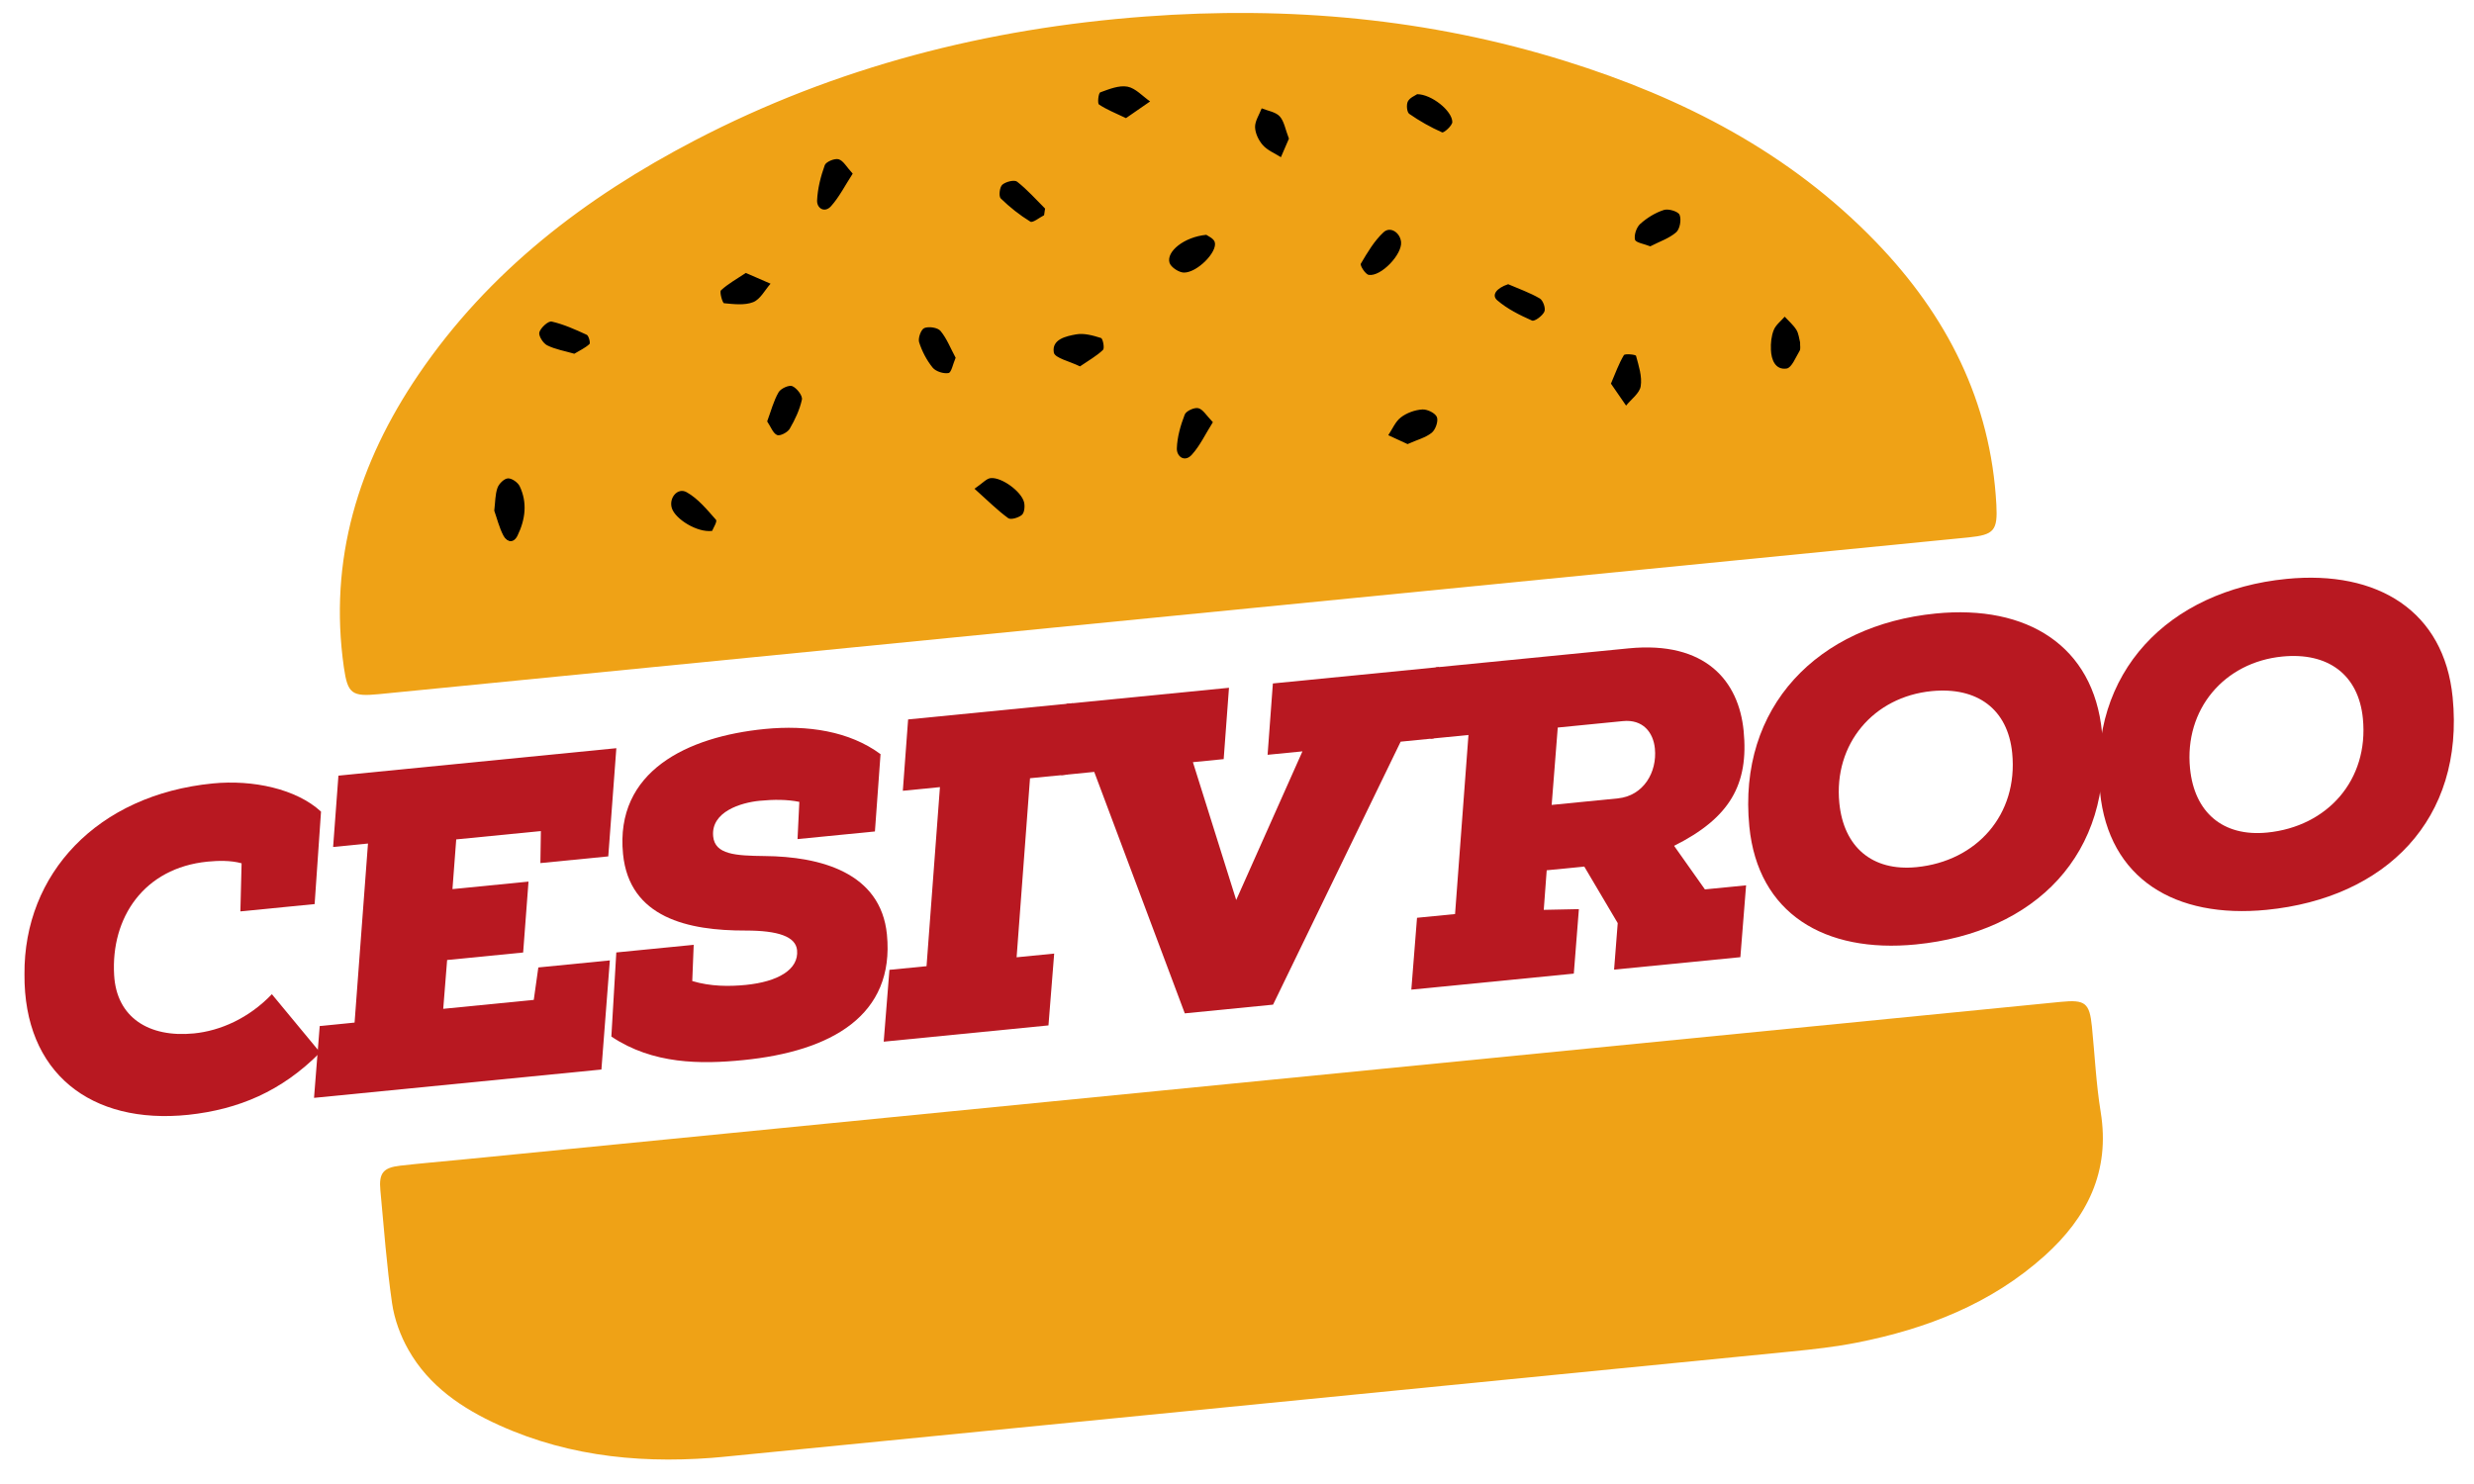 <svg xmlns="http://www.w3.org/2000/svg" xmlns:xlink="http://www.w3.org/1999/xlink" width="500" zoomAndPan="magnify" viewBox="0 0 375 225" height="300" preserveAspectRatio="xMidYMid meet" version="1.0"><defs><g/><clipPath id="9d00cd3014"><path d="M 64 9 L 279 9 L 279 96 L 64 96 Z M 64 9 " clip-rule="nonzero"/></clipPath><clipPath id="ea16169ffe"><path d="M 59.434 25.5 L 273.109 -2.227 L 283.68 79.23 L 70.004 106.957 Z M 59.434 25.5 " clip-rule="nonzero"/></clipPath><clipPath id="d8c8f69c83"><path d="M 166.188 11.645 C 107.23 19.297 61.793 43.676 64.703 66.094 C 67.613 88.516 117.766 100.488 176.723 92.836 C 235.68 85.188 281.113 60.809 278.207 38.391 C 275.297 15.969 225.145 3.996 166.188 11.645 " clip-rule="nonzero"/></clipPath><clipPath id="889a0d7b3e"><path d="M 171 63 L 176 63 L 176 72 L 171 72 Z M 171 63 " clip-rule="nonzero"/></clipPath><clipPath id="2a547a438f"><path d="M 27.039 16.344 L 312.902 -11.859 L 321.961 79.945 L 36.098 108.148 Z M 27.039 16.344 " clip-rule="nonzero"/></clipPath><clipPath id="bd23b6b4d3"><path d="M 27.039 16.344 L 312.902 -11.859 L 345.891 322.516 L 60.031 350.723 Z M 27.039 16.344 " clip-rule="nonzero"/></clipPath><clipPath id="47a2843744"><path d="M 51 1 L 303 1 L 303 106 L 51 106 Z M 51 1 " clip-rule="nonzero"/></clipPath><clipPath id="40a20412f9"><path d="M 27.039 16.344 L 312.902 -11.859 L 321.961 79.945 L 36.098 108.148 Z M 27.039 16.344 " clip-rule="nonzero"/></clipPath><clipPath id="2ee8e5a109"><path d="M 27.039 16.344 L 312.902 -11.859 L 345.891 322.516 L 60.031 350.723 Z M 27.039 16.344 " clip-rule="nonzero"/></clipPath><clipPath id="3501a6df06"><path d="M 38 84 L 322 84 L 322 109 L 38 109 Z M 38 84 " clip-rule="nonzero"/></clipPath><clipPath id="600ff5f719"><path d="M 27.039 16.344 L 312.902 -11.859 L 321.961 79.945 L 36.098 108.148 Z M 27.039 16.344 " clip-rule="nonzero"/></clipPath><clipPath id="bc157637a9"><path d="M 27.039 16.344 L 312.902 -11.859 L 345.891 322.516 L 60.031 350.723 Z M 27.039 16.344 " clip-rule="nonzero"/></clipPath><clipPath id="8c95c5289c"><path d="M 57 151 L 319 151 L 319 222 L 57 222 Z M 57 151 " clip-rule="nonzero"/></clipPath><clipPath id="215372ddf5"><path d="M 41.484 175.617 L 337.793 146.383 L 342.875 197.883 L 46.562 227.117 Z M 41.484 175.617 " clip-rule="nonzero"/></clipPath><clipPath id="8336dd34c2"><path d="M 12.395 -119.215 L 308.707 -148.449 L 342.875 197.871 L 46.562 227.105 Z M 12.395 -119.215 " clip-rule="nonzero"/></clipPath></defs><g clip-path="url(#9d00cd3014)"><g clip-path="url(#ea16169ffe)"><g clip-path="url(#d8c8f69c83)"><path fill="#000000" d="M 59.434 25.5 L 273.109 -2.227 L 283.68 79.23 L 70.004 106.957 Z M 59.434 25.5 " fill-opacity="1" fill-rule="nonzero"/></g></g></g><g clip-path="url(#889a0d7b3e)"><g clip-path="url(#2a547a438f)"><g clip-path="url(#bd23b6b4d3)"><path fill="#0076ef" d="M 171.562 67.637 C 171.695 66.578 171.668 65.668 171.949 64.863 C 172.125 64.375 172.754 63.754 173.211 63.723 C 173.684 63.695 174.418 64.211 174.645 64.676 C 175.602 66.68 175.324 68.723 174.387 70.664 C 173.91 71.641 173.102 71.504 172.668 70.668 C 172.16 69.684 171.898 68.574 171.562 67.637 Z M 171.562 67.637 " fill-opacity="1" fill-rule="nonzero"/></g></g></g><g clip-path="url(#47a2843744)"><g clip-path="url(#40a20412f9)"><g clip-path="url(#2ee8e5a109)"><path fill="#efa216" d="M 177.555 93.395 C 137.512 97.344 97.465 101.297 57.418 105.246 C 53.336 105.648 52.699 105.184 52.125 101.199 C 49.785 84.844 54.324 70.199 63.43 56.793 C 74.09 41.105 88.691 29.961 105.312 21.289 C 126.73 10.129 149.645 4.281 173.629 2.504 C 195.27 0.898 216.57 2.785 237.355 9.281 C 255.102 14.828 271.289 23.148 284.359 36.699 C 295.082 47.812 301.762 60.855 302.602 76.531 C 302.812 80.438 302.258 81.09 298.395 81.48 C 258.121 85.445 217.844 89.418 177.555 93.395 Z M 74.918 77.426 C 75.332 78.598 75.664 79.98 76.301 81.199 C 76.844 82.242 77.859 82.422 78.449 81.199 C 79.621 78.781 79.969 76.227 78.773 73.723 C 78.492 73.137 77.57 72.496 76.988 72.531 C 76.41 72.566 75.629 73.344 75.41 73.957 C 75.051 74.961 75.078 76.102 74.918 77.426 Z M 272.852 51.91 C 272.699 51.34 272.645 50.578 272.285 50.004 C 271.824 49.262 271.125 48.676 270.52 48.016 C 269.945 48.68 269.164 49.266 268.859 50.035 C 268.488 50.953 268.387 52.031 268.43 53.031 C 268.484 54.539 269.094 56.117 270.801 55.879 C 271.578 55.77 272.184 54.172 272.777 53.195 C 272.957 52.906 272.832 52.43 272.852 51.91 Z M 213.355 67.332 C 214.816 66.676 216.09 66.363 217.02 65.609 C 217.594 65.141 218.047 63.848 217.797 63.23 C 217.547 62.621 216.324 62.027 215.578 62.082 C 214.461 62.156 213.223 62.602 212.34 63.281 C 211.504 63.922 211.051 65.059 210.43 65.984 C 211.426 66.438 212.41 66.895 213.355 67.332 Z M 170.672 17.91 C 172.031 16.969 173.18 16.172 174.328 15.379 C 173.191 14.594 172.129 13.371 170.895 13.137 C 169.605 12.902 168.098 13.52 166.777 14.004 C 166.496 14.109 166.324 15.668 166.578 15.84 C 167.742 16.625 169.086 17.148 170.672 17.91 Z M 195.371 21.02 C 194.82 19.602 194.652 18.391 193.973 17.641 C 193.355 16.969 192.172 16.809 191.242 16.426 C 190.883 17.375 190.223 18.332 190.238 19.273 C 190.262 20.211 190.781 21.297 191.426 22.016 C 192.129 22.805 193.227 23.242 194.156 23.832 C 194.59 22.836 195.02 21.844 195.371 21.02 Z M 158.258 32.633 C 158.309 32.293 158.359 31.961 158.41 31.621 C 157.02 30.238 155.707 28.75 154.172 27.547 C 153.754 27.219 152.434 27.551 151.922 28.012 C 151.512 28.383 151.363 29.762 151.688 30.086 C 153.047 31.41 154.559 32.613 156.18 33.605 C 156.543 33.828 157.555 32.984 158.258 32.633 Z M 212.371 36.711 C 212.242 35.273 210.742 34.266 209.723 35.207 C 208.305 36.52 207.266 38.289 206.27 39.98 C 206.113 40.246 206.965 41.598 207.477 41.676 C 209.336 41.965 212.539 38.574 212.371 36.711 Z M 116.285 63.891 C 116.848 64.727 117.168 65.699 117.793 65.961 C 118.234 66.145 119.379 65.559 119.695 65.02 C 120.5 63.637 121.215 62.129 121.551 60.582 C 121.676 59.996 120.781 58.844 120.094 58.547 C 119.598 58.332 118.332 58.91 118.012 59.48 C 117.254 60.797 116.867 62.32 116.285 63.891 Z M 129.25 26.328 C 128.324 25.324 127.832 24.355 127.113 24.148 C 126.527 23.977 125.199 24.523 125.012 25.047 C 124.398 26.754 123.934 28.586 123.852 30.387 C 123.797 31.598 125.012 32.328 125.961 31.266 C 127.211 29.871 128.078 28.133 129.25 26.328 Z M 250.141 37.348 C 251.527 36.629 252.992 36.152 254.066 35.223 C 254.633 34.727 254.883 33.305 254.586 32.574 C 254.383 32.059 252.902 31.613 252.211 31.832 C 250.914 32.246 249.652 33.027 248.625 33.945 C 248.055 34.453 247.656 35.625 247.828 36.34 C 247.945 36.797 249.23 36.977 250.141 37.348 Z M 163.699 55.551 C 165.055 54.621 166.242 53.961 167.188 53.051 C 167.453 52.793 167.172 51.336 166.883 51.246 C 165.68 50.867 164.316 50.48 163.125 50.695 C 161.598 50.973 159.395 51.434 159.734 53.445 C 159.871 54.289 162.145 54.777 163.699 55.551 Z M 147.711 74.102 C 149.754 75.93 151.191 77.375 152.824 78.562 C 153.215 78.852 154.406 78.488 154.902 78.059 C 155.285 77.719 155.371 76.75 155.223 76.148 C 154.824 74.516 151.809 72.309 150.152 72.492 C 149.531 72.555 148.984 73.227 147.711 74.102 Z M 214.809 14.281 C 214.523 14.484 213.703 14.797 213.402 15.371 C 213.145 15.855 213.246 17.012 213.609 17.262 C 215.168 18.348 216.848 19.297 218.59 20.07 C 218.852 20.184 220.141 19.043 220.137 18.492 C 220.117 16.809 217 14.289 214.809 14.281 Z M 144.852 54.242 C 144.082 52.812 143.516 51.332 142.566 50.184 C 142.137 49.66 140.785 49.461 140.109 49.738 C 139.605 49.941 139.125 51.277 139.316 51.887 C 139.754 53.258 140.465 54.625 141.371 55.742 C 141.848 56.324 143.027 56.695 143.773 56.559 C 144.219 56.473 144.434 55.199 144.852 54.242 Z M 183.844 64.012 C 182.879 63.027 182.359 62.074 181.645 61.891 C 181.051 61.734 179.781 62.312 179.578 62.855 C 178.949 64.48 178.441 66.246 178.383 67.969 C 178.336 69.207 179.551 70.141 180.629 68.969 C 181.883 67.602 182.695 65.828 183.844 64.012 Z M 107.945 80.492 C 108.098 80.094 108.754 79.059 108.527 78.809 C 107.176 77.281 105.812 75.598 104.082 74.629 C 102.695 73.852 101.328 75.535 101.848 77.082 C 102.395 78.711 105.68 80.785 107.945 80.492 Z M 87.051 53.633 C 87.879 53.133 88.707 52.758 89.348 52.164 C 89.52 52.008 89.242 50.906 88.938 50.762 C 87.219 49.969 85.457 49.172 83.625 48.754 C 83.109 48.637 81.973 49.668 81.754 50.375 C 81.598 50.891 82.316 52.043 82.926 52.352 C 84.145 52.969 85.555 53.199 87.051 53.633 Z M 228.602 43.09 C 226.84 43.676 226.023 44.734 226.953 45.535 C 228.477 46.844 230.363 47.781 232.215 48.602 C 232.602 48.773 233.797 47.895 234.09 47.25 C 234.316 46.762 233.895 45.543 233.398 45.254 C 231.891 44.371 230.215 43.789 228.602 43.09 Z M 113.051 41.383 C 111.676 42.301 110.359 43.023 109.285 44.016 C 109.031 44.25 109.512 45.945 109.746 45.973 C 111.215 46.113 112.863 46.32 114.164 45.809 C 115.246 45.383 115.938 43.98 116.797 43.012 C 115.66 42.508 114.523 42.012 113.051 41.383 Z M 182.848 35.602 C 179.488 35.926 176.75 38.141 177.273 39.848 C 177.488 40.523 178.695 41.32 179.457 41.328 C 181.473 41.344 184.566 38.191 184.129 36.707 C 183.957 36.125 183.043 35.762 182.848 35.602 Z M 244.18 58.164 C 245.051 59.426 245.758 60.465 246.477 61.496 C 247.258 60.52 248.531 59.625 248.695 58.547 C 248.926 57.074 248.391 55.453 247.984 53.953 C 247.93 53.75 246.297 53.59 246.141 53.848 C 245.375 55.129 244.867 56.562 244.18 58.164 Z M 244.18 58.164 " fill-opacity="1" fill-rule="nonzero"/></g></g></g><g clip-path="url(#3501a6df06)"><g clip-path="url(#600ff5f719)"><g clip-path="url(#bc157637a9)"><path fill="#efa216" d="M 308.199 111.902 C 305.047 116.812 302.043 118.176 296.789 116.285 C 290.469 114.023 284.402 114.195 277.977 115.895 C 274.348 116.855 270.246 116.926 266.508 116.371 C 258.668 115.219 251.297 115.746 244.223 119.609 C 240.469 121.656 236.285 122.234 232.02 121.688 C 227.539 121.109 223.355 122.047 219.461 124.223 C 215.449 126.469 211.492 126.301 207.855 123.723 C 202.449 119.887 196.984 120.086 191.285 122.773 C 190 123.383 188.664 123.891 187.426 124.578 C 181.137 128.082 174.586 128.609 167.715 126.578 C 165.523 125.93 163.25 125.574 161 125.156 C 157.141 124.434 153.457 125.008 149.949 126.785 C 148.469 127.531 146.961 128.215 145.449 128.902 C 142.445 130.258 139.383 130.539 136.227 129.422 C 135.258 129.078 134.266 128.805 133.277 128.527 C 130.191 127.652 127.418 128.191 125.309 130.68 C 122.184 134.371 118.309 135.094 113.957 133.629 C 109.152 132.008 104.676 132.445 100.301 134.98 C 95.695 137.656 91.129 137.902 86.465 134.859 C 83.633 133.02 80.465 133.09 77.383 134.5 C 76.234 135.027 75.062 135.52 73.973 136.148 C 71.109 137.82 68.152 137.953 65.066 136.93 C 63.941 136.559 62.793 136.246 61.645 135.965 C 58.246 135.121 55.445 135.988 53.215 138.781 C 51.496 140.941 49.727 143.082 47.801 145.059 C 46.395 146.5 44.605 147.648 42.508 146.465 C 40.402 145.277 39.633 143.207 40.285 140.965 C 40.953 138.645 41.93 136.375 43.027 134.223 C 44.586 131.188 44.492 130.664 41.477 129.457 C 39.539 128.68 38.52 127.176 39.035 125.148 C 39.441 123.574 40.125 121.98 41.062 120.664 C 44.043 116.52 47.992 113.551 52.852 111.898 C 56.457 110.68 59.617 111.195 62.297 114.227 C 65.5 117.844 67.836 117.836 71.172 114.32 C 72.906 112.488 74.406 110.434 76.074 108.535 C 79.445 104.68 82.141 104.477 86.023 107.762 C 87.164 108.73 88.219 109.805 89.344 110.805 C 92.633 113.742 95.691 114.273 99.547 112.16 C 102.098 110.766 104.469 109.02 106.801 107.281 C 112.051 103.371 115.812 103.168 121.387 106.656 C 123.062 107.707 124.707 108.82 126.473 109.688 C 129.793 111.32 132.484 110.828 135.152 108.305 C 135.668 107.816 136.191 107.316 136.609 106.754 C 140.855 101.012 146.734 99.832 153.121 101.539 C 158.898 103.082 164.469 105.395 170.133 107.375 C 170.73 107.578 171.332 107.785 171.91 108.02 C 173.293 108.582 174.113 108.207 174.598 106.738 C 175.133 105.094 175.719 103.434 176.535 101.914 C 178.922 97.438 181.754 96.488 186.344 98.547 C 188.43 99.484 190.422 100.641 192.508 101.574 C 199.68 104.777 203.68 103.652 208.133 97.285 C 209.039 95.988 209.918 94.664 210.945 93.469 C 213.273 90.77 215.625 90.328 218.734 92.102 C 220.582 93.152 222.312 94.426 224.059 95.648 C 227.395 98 230.82 98.086 234.297 96.082 C 236.211 94.98 238.059 93.758 239.906 92.551 C 244.5 89.539 249.062 89.574 253.68 92.52 C 255.539 93.707 257.418 94.926 259.426 95.824 C 263.043 97.445 264.969 96.391 265.938 92.535 C 266.48 90.355 267.684 89.453 270.43 89.848 C 273.621 90.305 276.758 91.156 279.926 91.805 C 283.086 92.449 286.238 93.234 289.43 93.621 C 292.672 94.02 295.445 92.707 297.773 90.426 C 299.234 88.992 300.66 87.473 302.309 86.277 C 305.926 83.652 309.926 84.246 312.445 87.918 C 313.953 90.113 315.055 92.602 316.18 95.027 C 317.324 97.512 318.797 99.5 321.629 100.184 C 323.586 100.66 324.145 102.168 324.07 104.004 C 323.891 108.574 319.078 114.344 314.637 115.438 C 311.484 116.219 309.723 114.48 308.199 111.902 Z M 308.199 111.902 " fill-opacity="1" fill-rule="nonzero"/></g></g></g><g clip-path="url(#8c95c5289c)"><g clip-path="url(#215372ddf5)"><g clip-path="url(#8336dd34c2)"><path fill="#efa216" d="M 187.113 164.262 C 228.859 160.141 270.609 156.023 312.355 151.902 C 316.07 151.535 316.723 152.043 317.086 155.648 C 317.52 159.969 317.719 164.32 318.414 168.594 C 319.883 177.613 316.371 184.605 309.895 190.418 C 301.793 197.691 292.008 201.48 281.488 203.559 C 278.199 204.207 274.852 204.582 271.508 204.91 C 217.691 210.242 163.883 215.559 110.062 220.848 C 98.23 222.008 86.656 221.055 75.668 216.09 C 70.051 213.551 65.027 210.16 61.918 204.672 C 60.691 202.52 59.781 200.023 59.426 197.578 C 58.605 191.91 58.199 186.184 57.656 180.477 C 57.41 177.879 58.07 177.035 60.645 176.738 C 63.738 176.383 66.836 176.125 69.938 175.82 C 109 171.965 148.051 168.113 187.113 164.262 C 187.113 164.266 187.113 164.262 187.113 164.262 Z M 187.113 164.262 " fill-opacity="1" fill-rule="nonzero"/></g></g></g><g fill="#b81821" fill-opacity="1"><g transform="translate(3.632, 170.793)"><g><path d="M 44.891 -11.219 L 37.578 -20.055 C 34.059 -16.383 29.742 -14.504 25.762 -14.109 C 18.902 -13.434 14.023 -16.555 13.668 -22.961 C 13.156 -31.641 18.16 -39.199 27.836 -40.156 C 29.414 -40.309 31.348 -40.363 32.988 -39.902 L 32.805 -32.609 L 44.059 -33.719 L 45.027 -47.738 C 41.297 -51.18 34.711 -52.609 28.605 -52.008 C 11.109 -50.281 -0.039 -38.305 0.078 -23.078 C -0.039 -8.102 10.16 -0.242 24.902 -1.766 C 32.512 -2.586 39.031 -5.305 44.891 -11.219 Z M 44.891 -11.219 "/></g></g></g><g fill="#b81821" fill-opacity="1"><g transform="translate(47.872, 166.428)"><g><path d="M 33.727 -19.746 L 33.035 -14.828 L 19.312 -13.473 L 19.902 -20.875 L 31.426 -22.012 L 32.238 -32.762 L 20.711 -31.625 L 21.281 -39.16 L 34.113 -40.426 L 34.039 -35.57 L 44.328 -36.586 L 45.551 -52.988 L 3.426 -48.832 L 2.621 -38.012 L 7.906 -38.535 L 5.875 -11.387 L 0.59 -10.863 L -0.273 0.027 L 43.289 -4.27 L 44.566 -20.816 Z M 33.727 -19.746 "/></g></g></g><g fill="#b81821" fill-opacity="1"><g transform="translate(92.66, 162.009)"><g><path d="M 40.809 -47.668 C 36.102 -51.152 29.773 -52.121 23.254 -51.48 C 11.523 -50.32 0.539 -45.082 1.777 -32.527 C 2.734 -22.852 11.656 -20.895 20.379 -20.922 C 25.301 -20.922 27.953 -20.008 28.156 -17.949 C 28.445 -15 25.234 -13.156 20.363 -12.676 C 17.895 -12.434 15.055 -12.43 12.27 -13.266 L 12.488 -18.758 L 0.758 -17.602 L 0.008 -4.852 C 6.312 -0.621 13.582 -0.648 19.965 -1.277 C 33.344 -2.598 42.988 -8.051 41.777 -20.332 C 40.848 -29.73 31.672 -32.152 23.215 -32.219 C 18.844 -32.27 15.711 -32.445 15.441 -35.191 C 15.066 -38.965 19.715 -40.324 22.457 -40.594 C 24.652 -40.809 26.664 -40.801 28.5 -40.43 L 28.227 -34.789 L 39.957 -35.945 C 40.266 -39.855 40.504 -43.758 40.809 -47.668 Z M 40.809 -47.668 "/></g></g></g><g fill="#b81821" fill-opacity="1"><g transform="translate(134.43, 157.888)"><g><path d="M 2.418 -37.992 L 8.043 -38.547 L 6.012 -11.398 L 0.387 -10.844 L -0.48 0.047 L 24.492 -2.418 L 25.359 -13.309 L 19.664 -12.746 L 21.695 -39.895 L 27.391 -40.457 L 28.191 -51.273 L 3.219 -48.809 Z M 2.418 -37.992 "/></g></g></g><g fill="#b81821" fill-opacity="1"><g transform="translate(161.11, 155.256)"><g><path d="M 24.371 -40.16 L 25.176 -50.977 L 0.543 -48.547 L -0.258 -37.73 L 4.75 -38.223 L 18.477 -1.613 L 31.855 -2.934 L 51.195 -42.805 L 56.203 -43.301 L 57.008 -54.117 L 31.828 -51.633 L 31.027 -40.816 L 36.309 -41.336 L 26.27 -18.801 L 19.707 -39.699 Z M 24.371 -40.16 "/></g></g></g><g fill="#b81821" fill-opacity="1"><g transform="translate(214.541, 149.984)"><g><path d="M 8.043 -38.547 L 6.012 -11.398 L 0.246 -10.832 L -0.617 0.062 L 24.012 -2.367 L 24.781 -12.145 L 19.457 -12.035 L 19.902 -18.035 L 25.598 -18.598 L 30.668 -10.023 L 30.117 -2.973 L 49.258 -4.859 L 50.125 -15.754 L 43.883 -15.137 L 39.211 -21.742 C 47.66 -25.969 50.555 -31.035 49.75 -39.199 C 49.012 -46.676 44.043 -52.836 32.309 -51.68 L 3.082 -48.797 L 2.281 -37.98 Z M 21.578 -39.676 L 31.457 -40.652 C 34.477 -40.949 36.059 -38.957 36.301 -36.488 C 36.656 -32.918 34.586 -29.32 30.676 -28.934 L 20.656 -27.945 Z M 21.578 -39.676 "/></g></g></g><g fill="#b81821" fill-opacity="1"><g transform="translate(264.885, 145.017)"><g><path d="M 53.723 -34.051 C 52.438 -47.086 42.395 -53.367 28.535 -52 C 10.699 -50.242 -1.52 -37.883 0.273 -19.699 C 1.574 -6.527 11.664 -0.457 25.52 -1.824 C 43.562 -3.605 55.551 -15.527 53.723 -34.051 Z M 40.117 -30.836 C 41.035 -21.508 34.738 -14.441 25.613 -13.543 C 18.887 -12.879 14.57 -16.609 13.914 -23.262 C 13.027 -32.25 19.117 -39.363 27.898 -40.23 C 34.828 -40.914 39.461 -37.492 40.117 -30.836 Z M 40.117 -30.836 "/></g></g></g><g fill="#b81821" fill-opacity="1"><g transform="translate(318.041, 139.773)"><g><path d="M 53.723 -34.051 C 52.438 -47.086 42.395 -53.367 28.535 -52 C 10.699 -50.242 -1.52 -37.883 0.273 -19.699 C 1.574 -6.527 11.664 -0.457 25.52 -1.824 C 43.562 -3.605 55.551 -15.527 53.723 -34.051 Z M 40.117 -30.836 C 41.035 -21.508 34.738 -14.441 25.613 -13.543 C 18.887 -12.879 14.57 -16.609 13.914 -23.262 C 13.027 -32.25 19.117 -39.363 27.898 -40.23 C 34.828 -40.914 39.461 -37.492 40.117 -30.836 Z M 40.117 -30.836 "/></g></g></g></svg>